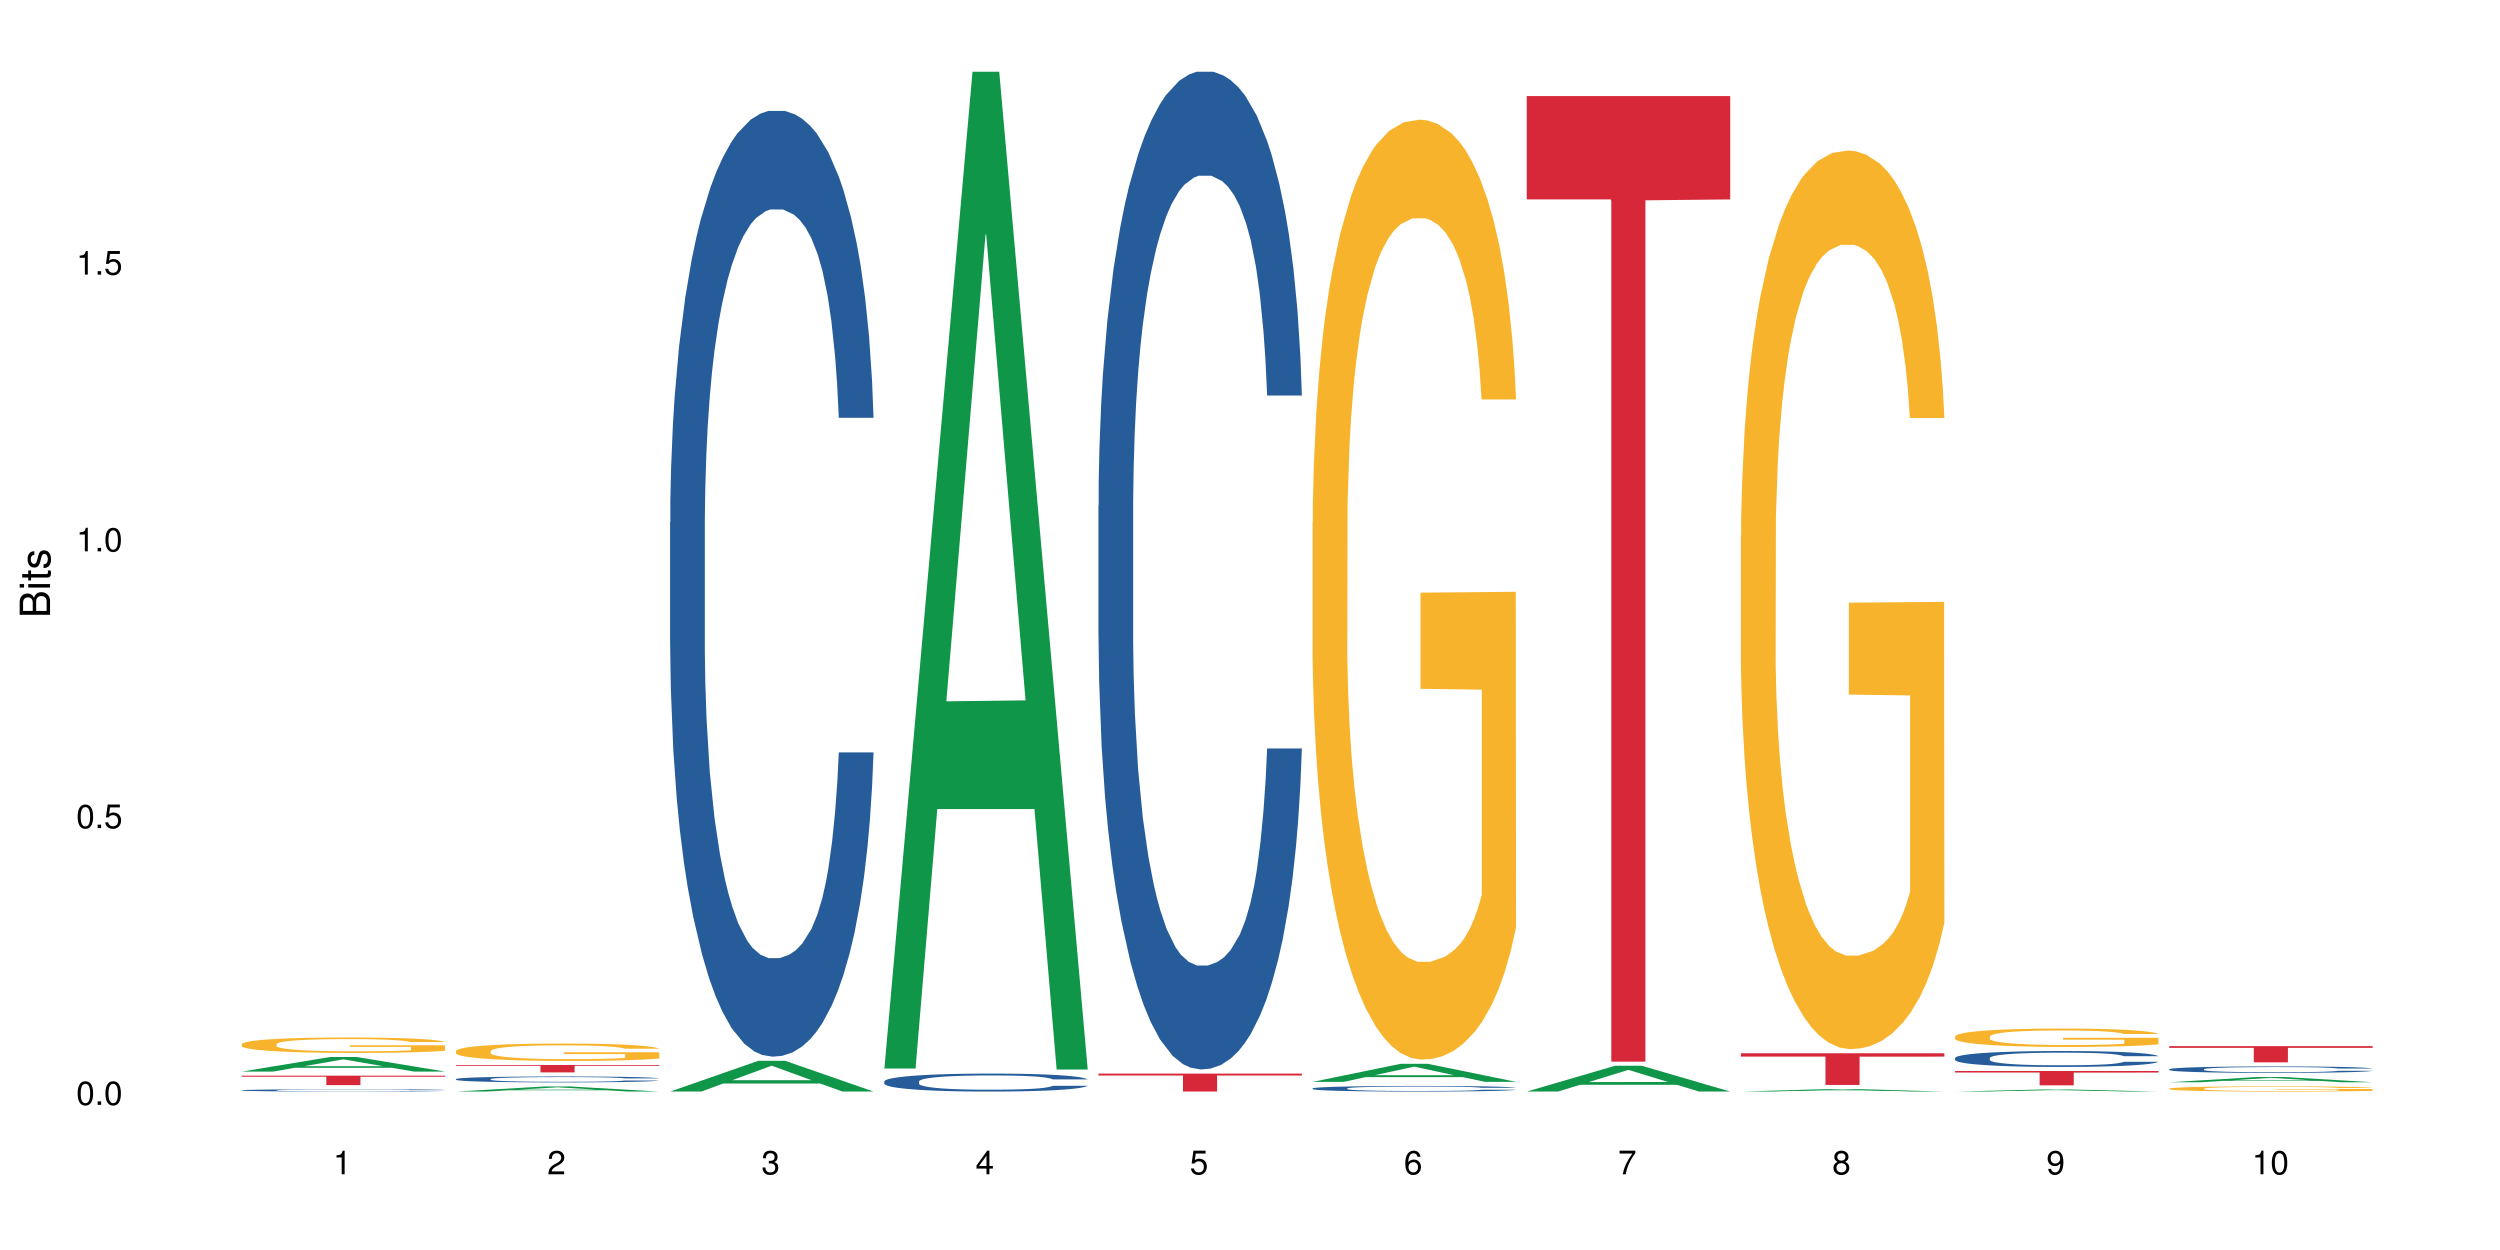 <?xml version="1.0" encoding="UTF-8"?>
<svg xmlns="http://www.w3.org/2000/svg" xmlns:xlink="http://www.w3.org/1999/xlink" width="720pt" height="360pt" viewBox="0 0 720 360" version="1.1">
<defs>
<g>
<symbol overflow="visible" id="glyph0-0">
<path style="stroke:none;" d=""/>
</symbol>
<symbol overflow="visible" id="glyph0-1">
<path style="stroke:none;" d="M 2.641 -6.797 C 2 -6.797 1.422 -6.531 1.078 -6.047 C 0.641 -5.453 0.406 -4.547 0.406 -3.297 C 0.406 -1 1.188 0.219 2.641 0.219 C 4.078 0.219 4.859 -1 4.859 -3.234 C 4.859 -4.562 4.656 -5.438 4.203 -6.047 C 3.844 -6.531 3.281 -6.797 2.641 -6.797 Z M 2.641 -6.047 C 3.547 -6.047 4 -5.125 4 -3.312 C 4 -1.375 3.562 -0.484 2.625 -0.484 C 1.734 -0.484 1.281 -1.422 1.281 -3.281 C 1.281 -5.141 1.734 -6.047 2.641 -6.047 Z M 2.641 -6.047 "/>
</symbol>
<symbol overflow="visible" id="glyph0-2">
<path style="stroke:none;" d="M 1.828 -1 L 0.828 -1 L 0.828 0 L 1.828 0 Z M 1.828 -1 "/>
</symbol>
<symbol overflow="visible" id="glyph0-3">
<path style="stroke:none;" d="M 4.562 -6.797 L 1.062 -6.797 L 0.547 -3.094 L 1.328 -3.094 C 1.719 -3.562 2.047 -3.734 2.578 -3.734 C 3.484 -3.734 4.062 -3.109 4.062 -2.094 C 4.062 -1.125 3.484 -0.531 2.578 -0.531 C 1.828 -0.531 1.375 -0.906 1.188 -1.672 L 0.328 -1.672 C 0.453 -1.109 0.547 -0.844 0.75 -0.594 C 1.125 -0.078 1.828 0.219 2.594 0.219 C 3.969 0.219 4.922 -0.781 4.922 -2.219 C 4.922 -3.562 4.031 -4.484 2.719 -4.484 C 2.25 -4.484 1.859 -4.359 1.469 -4.062 L 1.734 -5.969 L 4.562 -5.969 Z M 4.562 -6.797 "/>
</symbol>
<symbol overflow="visible" id="glyph0-4">
<path style="stroke:none;" d="M 2.484 -4.844 L 2.484 0 L 3.328 0 L 3.328 -6.797 L 2.766 -6.797 C 2.469 -5.75 2.281 -5.609 0.984 -5.453 L 0.984 -4.844 Z M 2.484 -4.844 "/>
</symbol>
<symbol overflow="visible" id="glyph0-5">
<path style="stroke:none;" d="M 4.859 -0.828 L 1.281 -0.828 C 1.359 -1.391 1.672 -1.75 2.5 -2.234 L 3.469 -2.75 C 4.406 -3.266 4.906 -3.969 4.906 -4.812 C 4.906 -5.375 4.672 -5.906 4.266 -6.266 C 3.859 -6.625 3.375 -6.797 2.719 -6.797 C 1.859 -6.797 1.219 -6.5 0.844 -5.922 C 0.609 -5.562 0.5 -5.125 0.484 -4.438 L 1.328 -4.438 C 1.359 -4.906 1.406 -5.188 1.531 -5.406 C 1.75 -5.812 2.188 -6.062 2.703 -6.062 C 3.469 -6.062 4.031 -5.516 4.031 -4.781 C 4.031 -4.25 3.719 -3.797 3.125 -3.438 L 2.234 -2.938 C 0.812 -2.141 0.406 -1.5 0.328 0 L 4.859 0 Z M 4.859 -0.828 "/>
</symbol>
<symbol overflow="visible" id="glyph0-6">
<path style="stroke:none;" d="M 2.125 -3.125 L 2.578 -3.125 C 3.516 -3.125 3.984 -2.703 3.984 -1.891 C 3.984 -1.031 3.469 -0.531 2.578 -0.531 C 1.656 -0.531 1.203 -0.984 1.156 -1.969 L 0.312 -1.969 C 0.344 -1.422 0.438 -1.078 0.609 -0.766 C 0.953 -0.109 1.625 0.219 2.547 0.219 C 3.953 0.219 4.859 -0.609 4.859 -1.906 C 4.859 -2.766 4.516 -3.25 3.703 -3.516 C 4.344 -3.766 4.656 -4.25 4.656 -4.938 C 4.656 -6.109 3.875 -6.797 2.578 -6.797 C 1.203 -6.797 0.484 -6.047 0.453 -4.609 L 1.297 -4.609 C 1.312 -5.016 1.344 -5.25 1.453 -5.453 C 1.641 -5.828 2.062 -6.062 2.594 -6.062 C 3.344 -6.062 3.797 -5.625 3.797 -4.906 C 3.797 -4.422 3.609 -4.141 3.25 -3.984 C 3.016 -3.891 2.719 -3.844 2.125 -3.844 Z M 2.125 -3.125 "/>
</symbol>
<symbol overflow="visible" id="glyph0-7">
<path style="stroke:none;" d="M 3.141 -1.625 L 3.141 0 L 3.984 0 L 3.984 -1.625 L 4.984 -1.625 L 4.984 -2.391 L 3.984 -2.391 L 3.984 -6.797 L 3.359 -6.797 L 0.266 -2.516 L 0.266 -1.625 Z M 3.141 -2.391 L 1 -2.391 L 3.141 -5.359 Z M 3.141 -2.391 "/>
</symbol>
<symbol overflow="visible" id="glyph0-8">
<path style="stroke:none;" d="M 4.781 -5.031 C 4.609 -6.141 3.891 -6.797 2.844 -6.797 C 2.094 -6.797 1.422 -6.438 1.031 -5.828 C 0.609 -5.172 0.406 -4.344 0.406 -3.094 C 0.406 -1.953 0.578 -1.234 0.984 -0.625 C 1.359 -0.078 1.953 0.219 2.703 0.219 C 3.984 0.219 4.922 -0.734 4.922 -2.078 C 4.922 -3.344 4.062 -4.234 2.844 -4.234 C 2.172 -4.234 1.641 -3.969 1.281 -3.469 C 1.281 -5.125 1.828 -6.047 2.797 -6.047 C 3.391 -6.047 3.797 -5.672 3.938 -5.031 Z M 2.734 -3.484 C 3.547 -3.484 4.062 -2.922 4.062 -2 C 4.062 -1.156 3.484 -0.531 2.703 -0.531 C 1.922 -0.531 1.328 -1.188 1.328 -2.047 C 1.328 -2.891 1.906 -3.484 2.734 -3.484 Z M 2.734 -3.484 "/>
</symbol>
<symbol overflow="visible" id="glyph0-9">
<path style="stroke:none;" d="M 4.984 -6.797 L 0.438 -6.797 L 0.438 -5.969 L 4.109 -5.969 C 2.5 -3.656 1.828 -2.234 1.328 0 L 2.219 0 C 2.594 -2.172 3.453 -4.047 4.984 -6.094 Z M 4.984 -6.797 "/>
</symbol>
<symbol overflow="visible" id="glyph0-10">
<path style="stroke:none;" d="M 3.75 -3.578 C 4.453 -4 4.688 -4.344 4.688 -4.984 C 4.688 -6.047 3.844 -6.797 2.641 -6.797 C 1.438 -6.797 0.594 -6.047 0.594 -4.984 C 0.594 -4.359 0.828 -4.016 1.516 -3.578 C 0.734 -3.203 0.359 -2.641 0.359 -1.891 C 0.359 -0.641 1.297 0.219 2.641 0.219 C 3.984 0.219 4.922 -0.641 4.922 -1.875 C 4.922 -2.641 4.531 -3.203 3.75 -3.578 Z M 2.641 -6.047 C 3.359 -6.047 3.812 -5.625 3.812 -4.969 C 3.812 -4.344 3.344 -3.922 2.641 -3.922 C 1.922 -3.922 1.453 -4.344 1.453 -4.984 C 1.453 -5.625 1.922 -6.047 2.641 -6.047 Z M 2.641 -3.203 C 3.484 -3.203 4.062 -2.672 4.062 -1.875 C 4.062 -1.062 3.484 -0.531 2.625 -0.531 C 1.797 -0.531 1.219 -1.078 1.219 -1.875 C 1.219 -2.672 1.797 -3.203 2.641 -3.203 Z M 2.641 -3.203 "/>
</symbol>
<symbol overflow="visible" id="glyph0-11">
<path style="stroke:none;" d="M 0.516 -1.547 C 0.672 -0.438 1.406 0.219 2.438 0.219 C 3.188 0.219 3.859 -0.141 4.266 -0.75 C 4.688 -1.406 4.891 -2.25 4.891 -3.484 C 4.891 -4.625 4.703 -5.359 4.312 -5.953 C 3.938 -6.5 3.344 -6.797 2.594 -6.797 C 1.297 -6.797 0.359 -5.844 0.359 -4.516 C 0.359 -3.25 1.234 -2.344 2.453 -2.344 C 3.094 -2.344 3.562 -2.578 4.016 -3.109 C 4 -1.453 3.469 -0.531 2.5 -0.531 C 1.906 -0.531 1.484 -0.906 1.359 -1.547 Z M 2.578 -6.062 C 3.375 -6.062 3.969 -5.406 3.969 -4.531 C 3.969 -3.688 3.375 -3.094 2.547 -3.094 C 1.734 -3.094 1.234 -3.672 1.234 -4.578 C 1.234 -5.438 1.797 -6.062 2.578 -6.062 Z M 2.578 -6.062 "/>
</symbol>
<symbol overflow="visible" id="glyph1-0">
<path style="stroke:none;" d=""/>
</symbol>
<symbol overflow="visible" id="glyph1-1">
<path style="stroke:none;" d="M 0 -0.953 L 0 -4.891 C 0 -5.719 -0.234 -6.344 -0.734 -6.797 C -1.188 -7.234 -1.812 -7.469 -2.5 -7.469 C -3.547 -7.469 -4.188 -7 -4.625 -5.875 C -4.984 -6.672 -5.641 -7.094 -6.531 -7.094 C -7.156 -7.094 -7.734 -6.859 -8.141 -6.391 C -8.562 -5.938 -8.75 -5.344 -8.75 -4.5 L -8.75 -0.953 Z M -4.984 -2.062 L -7.766 -2.062 L -7.766 -4.219 C -7.766 -4.844 -7.688 -5.203 -7.453 -5.5 C -7.219 -5.812 -6.859 -5.969 -6.375 -5.969 C -5.906 -5.969 -5.531 -5.812 -5.297 -5.5 C -5.062 -5.203 -4.984 -4.844 -4.984 -4.219 Z M -0.984 -2.062 L -4 -2.062 L -4 -4.781 C -4 -5.328 -3.859 -5.688 -3.578 -5.953 C -3.297 -6.219 -2.922 -6.359 -2.484 -6.359 C -2.062 -6.359 -1.688 -6.219 -1.406 -5.953 C -1.109 -5.688 -0.984 -5.328 -0.984 -4.781 Z M -0.984 -2.062 "/>
</symbol>
<symbol overflow="visible" id="glyph1-2">
<path style="stroke:none;" d="M -6.281 -1.797 L -6.281 -0.797 L 0 -0.797 L 0 -1.797 Z M -8.75 -1.797 L -8.75 -0.797 L -7.484 -0.797 L -7.484 -1.797 Z M -8.75 -1.797 "/>
</symbol>
<symbol overflow="visible" id="glyph1-3">
<path style="stroke:none;" d="M -6.281 -3.047 L -6.281 -2.016 L -8.016 -2.016 L -8.016 -1.016 L -6.281 -1.016 L -6.281 -0.172 L -5.469 -0.172 L -5.469 -1.016 L -0.719 -1.016 C -0.078 -1.016 0.281 -1.453 0.281 -2.234 C 0.281 -2.469 0.25 -2.719 0.188 -3.047 L -0.641 -3.047 C -0.609 -2.922 -0.594 -2.766 -0.594 -2.562 C -0.594 -2.141 -0.719 -2.016 -1.156 -2.016 L -5.469 -2.016 L -5.469 -3.047 Z M -6.281 -3.047 "/>
</symbol>
<symbol overflow="visible" id="glyph1-4">
<path style="stroke:none;" d="M -4.531 -5.25 C -5.766 -5.25 -6.469 -4.422 -6.469 -2.969 C -6.469 -1.516 -5.719 -0.562 -4.547 -0.562 C -3.562 -0.562 -3.094 -1.062 -2.734 -2.562 L -2.516 -3.484 C -2.344 -4.188 -2.094 -4.469 -1.625 -4.469 C -1.047 -4.469 -0.641 -3.875 -0.641 -3 C -0.641 -2.453 -0.797 -2 -1.062 -1.75 C -1.25 -1.594 -1.422 -1.531 -1.875 -1.469 L -1.875 -0.406 C -0.422 -0.453 0.281 -1.266 0.281 -2.922 C 0.281 -4.5 -0.5 -5.516 -1.719 -5.516 C -2.656 -5.516 -3.172 -4.984 -3.469 -3.734 L -3.703 -2.766 C -3.891 -1.953 -4.156 -1.609 -4.594 -1.609 C -5.172 -1.609 -5.547 -2.125 -5.547 -2.938 C -5.547 -3.75 -5.203 -4.172 -4.531 -4.203 Z M -4.531 -5.25 "/>
</symbol>
</g>
</defs>
<g id="surface96013">
<rect x="0" y="0" width="720" height="360" style="fill:rgb(100%,100%,100%);fill-opacity:1;stroke:none;"/>
<path style=" stroke:none;fill-rule:nonzero;fill:rgb(6.275%,58.824%,28.235%);fill-opacity:1;" d="M 69.629 308.617 L 69.691 308.613 L 95.047 304.422 L 102.746 304.422 L 128.223 308.621 L 119.273 308.621 L 112.887 307.527 L 84.902 307.527 L 78.645 308.617 L 69.629 308.617 L 87.598 307.074 L 110.32 307.07 L 98.988 305.109 L 98.863 305.105 L 98.738 305.117 L 87.535 307.07 L 87.598 307.074 Z M 69.629 308.617 "/>
<path style=" stroke:none;fill-rule:nonzero;fill:rgb(14.51%,36.078%,60%);fill-opacity:1;" d="M 69.629 313.996 L 69.699 313.996 L 69.699 313.98 L 69.914 313.957 L 70.414 313.93 L 70.914 313.91 L 72.203 313.875 L 73.988 313.84 L 75.848 313.812 L 77.203 313.797 L 78.418 313.785 L 81.207 313.762 L 82.992 313.75 L 84.922 313.738 L 87.281 313.73 L 88.996 313.723 L 92.852 313.715 L 95.711 313.711 L 97.926 313.707 L 102.715 313.707 L 105.574 313.711 L 107.645 313.715 L 109.93 313.719 L 111.859 313.723 L 115.219 313.738 L 118.219 313.754 L 119.578 313.766 L 121.723 313.781 L 123.367 313.801 L 124.508 313.816 L 125.797 313.84 L 126.938 313.867 L 127.797 313.898 L 128.223 313.922 L 118.219 313.922 L 117.719 313.898 L 117.148 313.879 L 116.078 313.855 L 115.004 313.836 L 113.504 313.82 L 112.148 313.809 L 110.289 313.797 L 108.645 313.789 L 106.93 313.785 L 105.285 313.781 L 102.141 313.777 L 97.141 313.777 L 94.355 313.781 L 92.852 313.789 L 90.711 313.797 L 89.207 313.805 L 87.422 313.816 L 86.207 313.824 L 84.707 313.844 L 83.637 313.855 L 82.422 313.875 L 81.707 313.891 L 81.062 313.906 L 80.492 313.93 L 80.062 313.949 L 79.777 313.973 L 79.633 313.992 L 79.633 314.086 L 79.777 314.109 L 80.133 314.133 L 81.062 314.172 L 82.422 314.203 L 83.992 314.23 L 85.492 314.246 L 86.352 314.254 L 87.492 314.266 L 89.281 314.277 L 91.852 314.289 L 93.352 314.293 L 95.641 314.301 L 103.93 314.301 L 105.785 314.297 L 107.715 314.293 L 110.359 314.281 L 112.004 314.27 L 113.434 314.262 L 114.504 314.25 L 115.219 314.238 L 116.293 314.219 L 117.148 314.199 L 117.793 314.18 L 118.219 314.156 L 128.223 314.156 L 127.797 314.184 L 127.152 314.207 L 126.508 314.223 L 125.508 314.242 L 124.367 314.262 L 122.723 314.285 L 121.363 314.297 L 119.578 314.312 L 117.934 314.324 L 116.148 314.336 L 113.504 314.348 L 111.789 314.352 L 109.93 314.359 L 107.715 314.363 L 104.93 314.367 L 101.93 314.371 L 96.141 314.371 L 93.926 314.367 L 90.996 314.363 L 87.352 314.352 L 84.707 314.34 L 82.633 314.328 L 80.848 314.316 L 78.848 314.301 L 76.273 314.273 L 74.703 314.25 L 73.633 314.234 L 72.418 314.211 L 71.559 314.191 L 70.559 314.156 L 69.844 314.113 L 69.629 314.078 Z M 69.629 313.996 "/>
<path style=" stroke:none;fill-rule:nonzero;fill:rgb(96.863%,70.196%,16.863%);fill-opacity:1;" d="M 69.629 300.703 L 69.699 300.699 L 69.699 300.617 L 69.988 300.434 L 70.703 300.184 L 71.629 299.977 L 72.629 299.812 L 73.273 299.727 L 74.344 299.605 L 75.273 299.516 L 77.633 299.336 L 80.633 299.164 L 82.277 299.09 L 84.137 299.023 L 86.777 298.945 L 87.992 298.918 L 91.711 298.852 L 95.926 298.809 L 100.57 298.797 L 102.715 298.801 L 105.645 298.82 L 109.645 298.863 L 111.934 298.902 L 113.719 298.945 L 115.578 298.996 L 117.863 299.078 L 120.008 299.176 L 121.723 299.273 L 123.438 299.395 L 124.867 299.523 L 126.082 299.668 L 127.152 299.836 L 127.797 299.98 L 128.223 300.121 L 118.293 300.121 L 117.719 299.98 L 117.078 299.871 L 116.004 299.734 L 114.934 299.641 L 113.863 299.562 L 111.859 299.457 L 110.145 299.391 L 108.004 299.336 L 105.93 299.297 L 103.57 299.273 L 102.141 299.266 L 98.355 299.266 L 94.926 299.293 L 92.926 299.324 L 91.496 299.359 L 89.496 299.418 L 88.281 299.469 L 87.566 299.5 L 85.422 299.625 L 83.992 299.738 L 83.207 299.816 L 82.207 299.938 L 81.492 300.047 L 80.707 300.211 L 80.277 300.332 L 79.703 300.609 L 79.633 301.34 L 79.848 301.492 L 80.277 301.66 L 80.848 301.805 L 81.707 301.961 L 82.562 302.078 L 84.062 302.238 L 85.352 302.344 L 86.352 302.41 L 88.281 302.52 L 89.066 302.559 L 90.922 302.629 L 92.852 302.688 L 95.211 302.734 L 96.996 302.762 L 99.855 302.781 L 103.5 302.781 L 107.789 302.758 L 110.504 302.723 L 112.359 302.691 L 113.574 302.664 L 115.078 302.617 L 116.148 302.578 L 117.148 302.535 L 118.363 302.465 L 118.363 301.492 L 100.715 301.488 L 100.715 301.035 L 128.152 301.031 L 128.223 302.617 L 126.723 302.727 L 124.867 302.832 L 123.078 302.914 L 121.223 302.984 L 118.578 303.062 L 116.434 303.109 L 113.148 303.168 L 110.145 303.203 L 107 303.227 L 104.215 303.238 L 100.93 303.242 L 97.996 303.234 L 94.855 303.211 L 92.352 303.18 L 90.066 303.137 L 87.781 303.086 L 84.922 303 L 83.062 302.93 L 81.133 302.848 L 79.203 302.746 L 77.488 302.633 L 76.348 302.551 L 75.203 302.453 L 73.988 302.332 L 72.844 302.191 L 71.988 302.066 L 71.203 301.926 L 70.629 301.789 L 70.059 301.609 L 69.773 301.461 L 69.629 301.336 Z M 69.629 300.703 "/>
<path style=" stroke:none;fill-rule:nonzero;fill:rgb(83.922%,15.686%,22.353%);fill-opacity:1;" d="M 69.629 309.801 L 128.223 309.801 L 128.223 310.094 L 103.805 310.098 L 103.805 312.527 L 93.98 312.527 L 93.98 310.098 L 93.836 310.094 L 69.629 310.094 Z M 69.629 309.801 "/>
<path style=" stroke:none;fill-rule:nonzero;fill:rgb(6.275%,58.824%,28.235%);fill-opacity:1;" d="M 131.309 314.371 L 131.371 314.367 L 156.727 312.91 L 164.426 312.91 L 189.902 314.371 L 180.953 314.371 L 174.566 313.988 L 146.582 313.988 L 140.324 314.371 L 131.309 314.371 L 149.273 313.832 L 172 313.832 L 160.668 313.148 L 160.543 313.148 L 160.418 313.152 L 149.211 313.832 L 149.273 313.832 Z M 131.309 314.371 "/>
<path style=" stroke:none;fill-rule:nonzero;fill:rgb(14.51%,36.078%,60%);fill-opacity:1;" d="M 131.309 310.77 L 131.379 310.766 L 131.379 310.73 L 131.594 310.672 L 132.094 310.594 L 132.594 310.543 L 133.883 310.453 L 135.668 310.363 L 137.523 310.293 L 138.883 310.254 L 140.098 310.223 L 142.883 310.164 L 144.672 310.137 L 146.602 310.109 L 148.957 310.082 L 150.672 310.066 L 154.531 310.043 L 157.391 310.031 L 159.605 310.027 L 164.395 310.027 L 167.25 310.035 L 169.324 310.039 L 171.609 310.055 L 173.539 310.066 L 176.898 310.102 L 179.898 310.145 L 181.258 310.172 L 183.402 310.219 L 185.043 310.266 L 186.188 310.305 L 187.473 310.363 L 188.617 310.434 L 189.477 310.512 L 189.902 310.578 L 179.898 310.578 L 179.398 310.516 L 178.828 310.469 L 177.758 310.406 L 176.684 310.359 L 175.184 310.316 L 173.824 310.285 L 171.969 310.254 L 170.324 310.238 L 168.609 310.223 L 166.965 310.215 L 163.82 310.203 L 160.176 310.203 L 158.82 310.207 L 156.031 310.219 L 154.531 310.23 L 152.387 310.254 L 150.887 310.273 L 149.102 310.305 L 147.887 310.332 L 146.387 310.371 L 145.312 310.406 L 144.098 310.457 L 143.387 310.496 L 142.742 310.539 L 142.172 310.594 L 141.742 310.648 L 141.457 310.703 L 141.312 310.762 L 141.312 311 L 141.457 311.059 L 141.812 311.121 L 142.742 311.219 L 144.098 311.301 L 145.672 311.367 L 147.172 311.414 L 148.031 311.434 L 149.172 311.461 L 150.961 311.492 L 153.531 311.52 L 155.031 311.535 L 157.32 311.547 L 159.676 311.551 L 162.82 311.551 L 165.609 311.547 L 167.465 311.539 L 169.395 311.527 L 172.039 311.5 L 173.684 311.477 L 175.113 311.445 L 176.184 311.414 L 176.898 311.391 L 177.969 311.344 L 178.828 311.289 L 179.473 311.234 L 179.898 311.184 L 189.902 311.184 L 189.477 311.246 L 188.832 311.305 L 188.188 311.352 L 187.188 311.406 L 186.047 311.453 L 184.402 311.508 L 183.043 311.543 L 181.258 311.582 L 179.613 311.613 L 177.828 311.637 L 175.184 311.668 L 173.469 311.684 L 171.609 311.699 L 169.395 311.711 L 166.609 311.723 L 163.605 311.73 L 160.82 311.73 L 157.82 311.727 L 155.605 311.723 L 152.676 311.707 L 149.031 311.68 L 146.387 311.648 L 144.312 311.621 L 142.527 311.59 L 140.527 311.547 L 137.953 311.477 L 136.383 311.426 L 135.309 311.383 L 134.094 311.32 L 133.238 311.266 L 132.238 311.18 L 131.523 311.07 L 131.309 310.984 Z M 131.309 310.77 "/>
<path style=" stroke:none;fill-rule:nonzero;fill:rgb(96.863%,70.196%,16.863%);fill-opacity:1;" d="M 131.309 302.688 L 131.379 302.68 L 131.379 302.59 L 131.664 302.383 L 132.379 302.102 L 133.309 301.867 L 134.309 301.684 L 134.953 301.59 L 136.023 301.453 L 136.953 301.352 L 139.312 301.145 L 142.312 300.953 L 143.957 300.871 L 145.812 300.793 L 148.457 300.707 L 149.672 300.676 L 153.391 300.602 L 157.605 300.555 L 162.25 300.543 L 164.395 300.547 L 167.324 300.566 L 171.324 300.617 L 173.613 300.66 L 175.398 300.707 L 177.254 300.766 L 179.543 300.859 L 181.688 300.969 L 183.402 301.078 L 185.117 301.215 L 186.547 301.359 L 187.762 301.52 L 188.832 301.711 L 189.477 301.871 L 189.902 302.031 L 179.973 302.031 L 179.398 301.871 L 178.758 301.75 L 177.684 301.598 L 176.613 301.488 L 175.539 301.402 L 173.539 301.285 L 171.824 301.211 L 169.68 301.145 L 167.609 301.105 L 165.25 301.078 L 163.82 301.07 L 160.035 301.07 L 156.605 301.102 L 154.605 301.137 L 153.176 301.172 L 151.172 301.242 L 149.957 301.297 L 149.246 301.332 L 147.102 301.477 L 145.672 301.602 L 144.887 301.691 L 143.887 301.828 L 143.172 301.949 L 142.383 302.133 L 141.957 302.27 L 141.383 302.582 L 141.312 303.402 L 141.527 303.578 L 141.957 303.766 L 142.527 303.93 L 143.387 304.102 L 144.242 304.234 L 145.742 304.414 L 147.027 304.531 L 148.031 304.609 L 149.957 304.734 L 150.746 304.773 L 152.602 304.855 L 154.531 304.922 L 156.891 304.977 L 158.676 305.004 L 161.535 305.027 L 165.18 305.027 L 169.469 305 L 172.184 304.961 L 174.039 304.926 L 175.254 304.895 L 176.754 304.844 L 177.828 304.797 L 178.828 304.746 L 180.043 304.668 L 180.043 303.578 L 162.391 303.574 L 162.391 303.062 L 189.832 303.055 L 189.902 304.844 L 188.402 304.965 L 186.547 305.086 L 184.758 305.176 L 182.902 305.254 L 180.258 305.34 L 178.113 305.395 L 174.824 305.461 L 171.824 305.5 L 168.68 305.527 L 165.895 305.543 L 162.605 305.547 L 159.676 305.539 L 156.531 305.512 L 154.031 305.473 L 151.746 305.43 L 149.457 305.367 L 146.602 305.273 L 144.742 305.195 L 142.812 305.098 L 140.883 304.984 L 139.168 304.859 L 138.027 304.766 L 136.883 304.656 L 135.668 304.52 L 134.523 304.363 L 133.668 304.223 L 132.879 304.062 L 132.309 303.91 L 131.738 303.707 L 131.453 303.539 L 131.309 303.398 Z M 131.309 302.688 "/>
<path style=" stroke:none;fill-rule:nonzero;fill:rgb(83.922%,15.686%,22.353%);fill-opacity:1;" d="M 131.309 306.727 L 189.902 306.727 L 189.902 306.953 L 165.484 306.957 L 165.484 308.848 L 155.656 308.848 L 155.656 306.957 L 155.516 306.953 L 131.309 306.953 Z M 131.309 306.727 "/>
<path style=" stroke:none;fill-rule:nonzero;fill:rgb(6.275%,58.824%,28.235%);fill-opacity:1;" d="M 192.988 314.363 L 193.051 314.355 L 218.402 305.508 L 226.105 305.508 L 251.582 314.371 L 242.629 314.371 L 236.246 312.059 L 208.262 312.059 L 202.004 314.363 L 192.988 314.363 L 210.953 311.102 L 233.68 311.09 L 222.348 306.957 L 222.223 306.945 L 222.098 306.973 L 210.891 311.09 L 210.953 311.102 Z M 192.988 314.363 "/>
<path style=" stroke:none;fill-rule:nonzero;fill:rgb(14.51%,36.078%,60%);fill-opacity:1;" d="M 192.988 150.457 L 193.059 150.211 L 193.059 144.234 L 193.273 134.773 L 193.773 122.82 L 194.273 114.605 L 195.559 99.914 L 197.348 85.723 L 199.203 74.77 L 200.562 68.297 L 201.777 63.316 L 204.562 54.105 L 206.352 49.375 L 208.281 45.141 L 210.637 40.906 L 212.352 38.418 L 216.211 34.434 L 219.07 32.691 L 221.285 31.945 L 226.074 31.945 L 228.93 32.941 L 231.004 34.184 L 233.289 36.176 L 235.219 38.418 L 238.578 43.895 L 241.578 50.867 L 242.938 54.852 L 245.082 62.57 L 246.723 70.039 L 247.867 76.512 L 249.152 85.723 L 250.297 96.93 L 251.152 109.625 L 251.582 120.332 L 241.578 120.332 L 241.078 110.371 L 240.508 102.656 L 239.434 92.445 L 238.363 85.227 L 236.863 78.004 L 235.504 73.273 L 233.648 68.543 L 232.004 65.559 L 230.289 63.316 L 228.645 61.82 L 225.5 60.328 L 221.855 60.328 L 220.5 60.824 L 217.711 62.816 L 216.211 64.562 L 214.066 68.047 L 212.566 71.285 L 210.781 76.262 L 209.566 80.496 L 208.066 86.969 L 206.992 92.695 L 205.777 100.91 L 205.062 107.137 L 204.422 114.109 L 203.848 122.324 L 203.422 131.039 L 203.133 140.25 L 202.992 149.215 L 202.992 187.805 L 203.133 196.77 L 203.492 207.227 L 204.422 222.414 L 205.777 235.609 L 207.352 246.066 L 208.852 253.535 L 209.707 257.023 L 210.852 261.004 L 212.637 265.984 L 215.211 270.965 L 216.711 272.957 L 219 274.949 L 221.355 275.945 L 224.5 275.945 L 227.289 274.949 L 229.145 273.703 L 231.074 271.711 L 233.719 267.48 L 235.363 263.496 L 236.793 258.766 L 237.863 254.035 L 238.578 250.051 L 239.648 242.332 L 240.508 233.867 L 241.148 225.152 L 241.578 216.688 L 251.582 216.688 L 251.152 226.645 L 250.512 236.355 L 249.867 243.578 L 248.867 252.293 L 247.723 260.008 L 246.082 268.723 L 244.723 274.449 L 242.938 280.676 L 241.293 285.406 L 239.508 289.637 L 236.863 294.617 L 235.148 297.109 L 233.289 299.348 L 231.074 301.34 L 228.289 303.082 L 225.285 304.078 L 222.5 304.328 L 219.5 303.828 L 217.285 302.836 L 214.352 300.594 L 210.711 296.113 L 208.066 291.383 L 205.992 286.652 L 204.207 281.672 L 202.207 274.949 L 199.633 263.992 L 198.062 255.527 L 196.988 248.555 L 195.773 238.848 L 194.918 230.133 L 193.918 216.188 L 193.203 198.512 L 192.988 184.816 Z M 192.988 150.457 "/>
<path style=" stroke:none;fill-rule:nonzero;fill:rgb(6.275%,58.824%,28.235%);fill-opacity:1;" d="M 254.668 307.746 L 254.73 307.477 L 280.082 20.664 L 287.781 20.664 L 313.262 308.016 L 304.309 308.016 L 297.926 233.008 L 269.941 233.008 L 263.68 307.746 L 254.668 307.746 L 272.633 201.977 L 295.359 201.707 L 284.027 67.609 L 283.902 67.34 L 283.777 68.148 L 272.57 201.707 L 272.633 201.977 Z M 254.668 307.746 "/>
<path style=" stroke:none;fill-rule:nonzero;fill:rgb(14.51%,36.078%,60%);fill-opacity:1;" d="M 254.668 311.445 L 254.738 311.441 L 254.738 311.328 L 254.953 311.148 L 255.453 310.922 L 255.953 310.766 L 257.238 310.488 L 259.027 310.215 L 260.883 310.008 L 262.242 309.887 L 263.457 309.789 L 266.242 309.617 L 268.031 309.527 L 269.957 309.445 L 272.316 309.363 L 274.031 309.316 L 277.891 309.242 L 280.75 309.211 L 282.965 309.195 L 287.75 309.195 L 290.609 309.215 L 292.684 309.238 L 294.969 309.273 L 296.898 309.316 L 300.258 309.422 L 303.258 309.555 L 304.617 309.629 L 306.758 309.777 L 308.402 309.918 L 309.547 310.043 L 310.832 310.215 L 311.977 310.43 L 312.832 310.672 L 313.262 310.875 L 303.258 310.875 L 302.758 310.684 L 302.188 310.539 L 301.113 310.344 L 300.043 310.207 L 298.543 310.07 L 297.184 309.98 L 295.328 309.891 L 293.684 309.832 L 291.969 309.789 L 290.324 309.762 L 287.18 309.734 L 283.535 309.734 L 282.18 309.742 L 279.391 309.781 L 277.891 309.816 L 275.746 309.883 L 274.246 309.941 L 272.461 310.035 L 271.246 310.117 L 269.746 310.242 L 268.672 310.348 L 267.457 310.504 L 266.742 310.625 L 266.102 310.758 L 265.527 310.914 L 265.102 311.078 L 264.812 311.254 L 264.672 311.422 L 264.672 312.156 L 264.812 312.328 L 265.172 312.527 L 266.102 312.812 L 267.457 313.066 L 269.031 313.262 L 270.531 313.406 L 271.387 313.473 L 272.531 313.547 L 274.316 313.641 L 276.891 313.738 L 278.391 313.773 L 280.676 313.812 L 283.035 313.832 L 286.18 313.832 L 288.965 313.812 L 290.824 313.789 L 292.754 313.75 L 295.398 313.672 L 297.043 313.594 L 298.469 313.504 L 299.543 313.414 L 300.258 313.34 L 301.328 313.191 L 302.188 313.031 L 302.828 312.867 L 303.258 312.707 L 313.262 312.707 L 312.832 312.895 L 312.191 313.078 L 311.547 313.215 L 310.547 313.383 L 309.402 313.527 L 307.762 313.695 L 306.402 313.805 L 304.617 313.922 L 302.973 314.012 L 301.188 314.09 L 298.543 314.188 L 296.828 314.234 L 294.969 314.277 L 292.754 314.312 L 289.969 314.348 L 286.965 314.367 L 284.18 314.371 L 281.176 314.359 L 278.961 314.344 L 276.031 314.301 L 272.387 314.215 L 269.746 314.125 L 267.672 314.035 L 265.887 313.941 L 263.887 313.812 L 261.312 313.605 L 259.742 313.445 L 258.668 313.312 L 257.453 313.125 L 256.598 312.961 L 255.598 312.695 L 254.883 312.359 L 254.668 312.102 Z M 254.668 311.445 "/>
<path style=" stroke:none;fill-rule:nonzero;fill:rgb(14.51%,36.078%,60%);fill-opacity:1;" d="M 316.348 145.691 L 316.418 145.426 L 316.418 139.125 L 316.633 129.141 L 317.133 116.535 L 317.633 107.867 L 318.918 92.371 L 320.703 77.398 L 322.562 65.84 L 323.922 59.012 L 325.137 53.758 L 327.922 44.039 L 329.707 39.051 L 331.637 34.586 L 333.996 30.117 L 335.711 27.492 L 339.57 23.289 L 342.43 21.449 L 344.645 20.664 L 349.43 20.664 L 352.289 21.715 L 354.363 23.027 L 356.648 25.129 L 358.578 27.492 L 361.938 33.27 L 364.938 40.625 L 366.293 44.828 L 368.438 52.969 L 370.082 60.852 L 371.227 67.68 L 372.512 77.398 L 373.656 89.219 L 374.512 102.613 L 374.941 113.906 L 364.938 113.906 L 364.438 103.402 L 363.867 95.258 L 362.793 84.488 L 361.723 76.871 L 360.223 69.254 L 358.863 64.266 L 357.004 59.273 L 355.363 56.121 L 353.648 53.758 L 352.004 52.184 L 348.859 50.605 L 345.215 50.605 L 343.855 51.133 L 341.07 53.234 L 339.57 55.07 L 337.426 58.75 L 335.926 62.164 L 334.141 67.418 L 332.926 71.883 L 331.422 78.711 L 330.352 84.754 L 329.137 93.422 L 328.422 99.988 L 327.777 107.34 L 327.207 116.008 L 326.777 125.203 L 326.492 134.922 L 326.352 144.375 L 326.352 185.09 L 326.492 194.547 L 326.852 205.578 L 327.777 221.598 L 329.137 235.52 L 330.707 246.551 L 332.211 254.434 L 333.066 258.109 L 334.211 262.312 L 335.996 267.566 L 338.57 272.82 L 340.07 274.918 L 342.355 277.02 L 344.715 278.07 L 347.859 278.07 L 350.645 277.02 L 352.504 275.707 L 354.434 273.605 L 357.078 269.141 L 358.719 264.938 L 360.148 259.949 L 361.223 254.957 L 361.938 250.754 L 363.008 242.613 L 363.867 233.684 L 364.508 224.488 L 364.938 215.559 L 374.941 215.559 L 374.512 226.066 L 373.871 236.309 L 373.227 243.926 L 372.227 253.117 L 371.082 261.262 L 369.438 270.453 L 368.082 276.496 L 366.293 283.062 L 364.652 288.055 L 362.863 292.52 L 360.223 297.773 L 358.508 300.398 L 356.648 302.762 L 354.434 304.863 L 351.645 306.703 L 348.645 307.754 L 345.859 308.016 L 342.855 307.488 L 340.641 306.438 L 337.711 304.074 L 334.066 299.348 L 331.422 294.355 L 329.352 289.367 L 327.566 284.113 L 325.562 277.02 L 322.992 265.465 L 321.418 256.535 L 320.348 249.18 L 319.133 238.934 L 318.273 229.742 L 317.273 215.031 L 316.559 196.383 L 316.348 181.938 Z M 316.348 145.691 "/>
<path style=" stroke:none;fill-rule:nonzero;fill:rgb(83.922%,15.686%,22.353%);fill-opacity:1;" d="M 316.348 309.195 L 374.941 309.195 L 374.941 309.75 L 350.52 309.754 L 350.52 314.371 L 340.695 314.371 L 340.695 309.758 L 340.555 309.75 L 316.348 309.75 Z M 316.348 309.195 "/>
<path style=" stroke:none;fill-rule:nonzero;fill:rgb(6.275%,58.824%,28.235%);fill-opacity:1;" d="M 378.023 311.57 L 378.086 311.566 L 403.441 306.367 L 411.141 306.367 L 436.621 311.574 L 427.668 311.574 L 421.281 310.215 L 393.301 310.215 L 387.039 311.57 L 378.023 311.57 L 395.992 309.652 L 418.715 309.648 L 407.387 307.219 L 407.262 307.211 L 407.137 307.227 L 395.93 309.648 L 395.992 309.652 Z M 378.023 311.57 "/>
<path style=" stroke:none;fill-rule:nonzero;fill:rgb(14.51%,36.078%,60%);fill-opacity:1;" d="M 378.023 313.457 L 378.098 313.457 L 378.098 313.422 L 378.312 313.363 L 378.812 313.293 L 379.312 313.246 L 380.598 313.16 L 382.383 313.074 L 384.242 313.008 L 385.602 312.973 L 386.812 312.941 L 389.602 312.887 L 391.387 312.859 L 393.316 312.832 L 395.676 312.809 L 397.391 312.793 L 401.25 312.77 L 404.105 312.758 L 406.324 312.754 L 411.109 312.754 L 413.969 312.762 L 416.039 312.77 L 418.328 312.781 L 420.258 312.793 L 423.613 312.824 L 426.617 312.867 L 427.973 312.891 L 430.117 312.938 L 431.762 312.98 L 432.906 313.02 L 434.191 313.074 L 435.336 313.141 L 436.191 313.215 L 436.621 313.281 L 426.617 313.281 L 426.117 313.219 L 425.543 313.176 L 424.473 313.113 L 423.402 313.07 L 421.898 313.027 L 420.543 313 L 418.684 312.973 L 417.039 312.953 L 415.324 312.941 L 413.684 312.934 L 410.539 312.922 L 406.895 312.922 L 405.535 312.926 L 402.75 312.938 L 401.25 312.949 L 399.105 312.969 L 397.605 312.988 L 395.816 313.02 L 394.602 313.043 L 393.102 313.082 L 392.031 313.117 L 390.816 313.164 L 390.102 313.199 L 389.457 313.242 L 388.887 313.293 L 388.457 313.344 L 388.172 313.398 L 388.027 313.449 L 388.027 313.68 L 388.172 313.734 L 388.531 313.793 L 389.457 313.887 L 390.816 313.965 L 392.387 314.023 L 393.891 314.07 L 394.746 314.09 L 395.891 314.113 L 397.676 314.145 L 400.25 314.172 L 401.75 314.184 L 404.035 314.195 L 406.395 314.203 L 409.539 314.203 L 412.324 314.195 L 414.184 314.188 L 416.113 314.176 L 418.758 314.152 L 420.398 314.129 L 421.828 314.102 L 422.902 314.074 L 423.613 314.047 L 424.688 314.004 L 425.543 313.953 L 426.188 313.902 L 426.617 313.852 L 436.621 313.852 L 436.191 313.91 L 435.547 313.969 L 434.906 314.012 L 433.906 314.062 L 432.762 314.109 L 431.117 314.16 L 429.762 314.195 L 427.973 314.23 L 426.332 314.258 L 424.543 314.285 L 421.898 314.312 L 420.184 314.328 L 418.328 314.34 L 416.113 314.352 L 413.324 314.363 L 410.324 314.371 L 407.539 314.371 L 404.535 314.367 L 402.32 314.363 L 399.391 314.348 L 395.746 314.32 L 393.102 314.293 L 391.031 314.266 L 389.242 314.234 L 387.242 314.195 L 384.672 314.133 L 383.098 314.082 L 382.027 314.039 L 380.812 313.98 L 379.953 313.93 L 378.953 313.848 L 378.238 313.742 L 378.023 313.66 Z M 378.023 313.457 "/>
<path style=" stroke:none;fill-rule:nonzero;fill:rgb(96.863%,70.196%,16.863%);fill-opacity:1;" d="M 378.023 150.41 L 378.098 150.164 L 378.098 145.219 L 378.383 134.094 L 379.098 118.766 L 380.027 106.152 L 381.027 96.266 L 381.668 91.07 L 382.742 83.656 L 383.672 78.215 L 386.027 67.09 L 389.031 56.703 L 390.672 52.254 L 392.531 48.051 L 395.176 43.355 L 396.391 41.621 L 400.105 37.668 L 404.32 35.195 L 408.965 34.453 L 411.109 34.699 L 414.039 35.688 L 418.043 38.41 L 420.328 40.883 L 422.113 43.355 L 423.973 46.566 L 426.258 51.512 L 428.402 57.445 L 430.117 63.379 L 431.832 70.797 L 433.262 78.711 L 434.477 87.363 L 435.547 97.746 L 436.191 106.402 L 436.621 115.055 L 426.688 115.055 L 426.117 106.402 L 425.473 99.727 L 424.402 91.566 L 423.328 85.633 L 422.258 80.934 L 420.258 74.508 L 418.543 70.551 L 416.398 67.09 L 414.324 64.863 L 411.969 63.379 L 410.539 62.887 L 406.75 62.887 L 403.32 64.617 L 401.32 66.594 L 399.891 68.574 L 397.891 72.281 L 396.676 75.25 L 395.961 77.227 L 393.816 84.891 L 392.387 91.812 L 391.602 96.512 L 390.602 103.93 L 389.887 110.605 L 389.102 120.496 L 388.672 127.91 L 388.102 144.723 L 388.027 189.23 L 388.242 198.625 L 388.672 208.762 L 389.242 217.66 L 390.102 227.059 L 390.961 234.227 L 392.461 243.871 L 393.746 250.297 L 394.746 254.5 L 396.676 261.176 L 397.461 263.402 L 399.32 267.852 L 401.25 271.312 L 403.605 274.281 L 405.395 275.766 L 408.25 277 L 411.895 277 L 416.184 275.52 L 418.898 273.539 L 420.758 271.562 L 421.973 269.832 L 423.473 267.109 L 424.543 264.641 L 425.543 261.918 L 426.758 257.715 L 426.758 198.625 L 409.109 198.375 L 409.109 170.684 L 436.551 170.438 L 436.621 267.109 L 435.121 273.785 L 433.262 280.215 L 431.477 285.16 L 429.617 289.363 L 426.973 294.062 L 424.828 297.027 L 421.543 300.488 L 418.543 302.715 L 415.398 304.199 L 412.609 304.941 L 409.324 305.188 L 406.395 304.691 L 403.25 303.211 L 400.75 301.23 L 398.461 298.758 L 396.176 295.543 L 393.316 290.352 L 391.461 286.148 L 389.531 280.957 L 387.602 274.777 L 385.887 268.102 L 384.742 262.906 L 383.598 256.973 L 382.383 249.559 L 381.242 241.152 L 380.383 233.484 L 379.598 224.832 L 379.027 216.672 L 378.453 205.547 L 378.168 196.645 L 378.023 188.98 Z M 378.023 150.41 "/>
<path style=" stroke:none;fill-rule:nonzero;fill:rgb(6.275%,58.824%,28.235%);fill-opacity:1;" d="M 439.703 314.363 L 439.766 314.355 L 465.121 306.938 L 472.82 306.938 L 498.301 314.371 L 489.348 314.371 L 482.961 312.43 L 454.98 312.43 L 448.719 314.363 L 439.703 314.363 L 457.672 311.629 L 480.395 311.621 L 469.066 308.152 L 468.938 308.145 L 468.812 308.168 L 457.609 311.621 L 457.672 311.629 Z M 439.703 314.363 "/>
<path style=" stroke:none;fill-rule:nonzero;fill:rgb(83.922%,15.686%,22.353%);fill-opacity:1;" d="M 439.703 27.66 L 498.301 27.66 L 498.301 57.43 L 473.879 57.691 L 473.879 305.758 L 464.055 305.758 L 464.055 57.949 L 463.91 57.43 L 439.703 57.43 Z M 439.703 27.66 "/>
<path style=" stroke:none;fill-rule:nonzero;fill:rgb(6.275%,58.824%,28.235%);fill-opacity:1;" d="M 501.383 314.371 L 501.445 314.371 L 526.801 313.641 L 534.5 313.641 L 559.98 314.371 L 551.027 314.371 L 544.641 314.18 L 516.66 314.18 L 510.398 314.371 L 501.383 314.371 L 519.352 314.102 L 542.074 314.102 L 530.742 313.762 L 530.617 313.758 L 530.492 313.762 L 519.289 314.102 L 519.352 314.102 Z M 501.383 314.371 "/>
<path style=" stroke:none;fill-rule:nonzero;fill:rgb(96.863%,70.196%,16.863%);fill-opacity:1;" d="M 501.383 154.191 L 501.453 153.953 L 501.453 149.227 L 501.742 138.59 L 502.457 123.938 L 503.383 111.883 L 504.383 102.426 L 505.027 97.465 L 506.102 90.371 L 507.027 85.172 L 509.387 74.535 L 512.387 64.609 L 514.031 60.355 L 515.891 56.336 L 518.535 51.844 L 519.75 50.191 L 523.465 46.41 L 527.68 44.047 L 532.324 43.336 L 534.469 43.57 L 537.398 44.52 L 541.398 47.117 L 543.688 49.48 L 545.473 51.844 L 547.332 54.918 L 549.617 59.645 L 551.762 65.316 L 553.477 70.992 L 555.191 78.082 L 556.621 85.645 L 557.836 93.918 L 558.906 103.844 L 559.551 112.117 L 559.98 120.391 L 550.047 120.391 L 549.473 112.117 L 548.832 105.734 L 547.758 97.938 L 546.688 92.262 L 545.617 87.773 L 543.613 81.625 L 541.898 77.844 L 539.758 74.535 L 537.684 72.41 L 535.324 70.992 L 533.898 70.52 L 530.109 70.52 L 526.68 72.172 L 524.68 74.062 L 523.25 75.953 L 521.25 79.5 L 520.035 82.336 L 519.32 84.227 L 517.176 91.555 L 515.746 98.172 L 514.961 102.664 L 513.961 109.754 L 513.246 116.137 L 512.461 125.59 L 512.031 132.68 L 511.461 148.754 L 511.387 191.301 L 511.602 200.281 L 512.031 209.973 L 512.602 218.48 L 513.461 227.461 L 514.316 234.316 L 515.816 243.535 L 517.105 249.68 L 518.105 253.699 L 520.035 260.082 L 520.82 262.207 L 522.68 266.461 L 524.605 269.773 L 526.965 272.609 L 528.75 274.027 L 531.609 275.207 L 535.254 275.207 L 539.543 273.789 L 542.258 271.898 L 544.113 270.008 L 545.328 268.355 L 546.832 265.754 L 547.902 263.391 L 548.902 260.789 L 550.117 256.773 L 550.117 200.281 L 532.469 200.043 L 532.469 173.57 L 559.906 173.336 L 559.98 265.754 L 558.477 272.137 L 556.621 278.281 L 554.832 283.008 L 552.977 287.027 L 550.332 291.516 L 548.188 294.352 L 544.902 297.664 L 541.898 299.789 L 538.754 301.207 L 535.969 301.918 L 532.684 302.152 L 529.754 301.68 L 526.609 300.262 L 524.105 298.371 L 521.82 296.008 L 519.535 292.934 L 516.676 287.973 L 514.816 283.953 L 512.887 278.988 L 510.957 273.082 L 509.242 266.699 L 508.102 261.734 L 506.957 256.062 L 505.742 248.973 L 504.598 240.934 L 503.742 233.609 L 502.957 225.336 L 502.383 217.535 L 501.812 206.898 L 501.527 198.391 L 501.383 191.062 Z M 501.383 154.191 "/>
<path style=" stroke:none;fill-rule:nonzero;fill:rgb(83.922%,15.686%,22.353%);fill-opacity:1;" d="M 501.383 303.332 L 559.98 303.332 L 559.98 304.309 L 535.559 304.32 L 535.559 312.461 L 525.734 312.461 L 525.734 304.328 L 525.59 304.309 L 501.383 304.309 Z M 501.383 303.332 "/>
<path style=" stroke:none;fill-rule:nonzero;fill:rgb(6.275%,58.824%,28.235%);fill-opacity:1;" d="M 563.062 314.371 L 563.125 314.371 L 588.48 313.762 L 596.18 313.762 L 621.656 314.371 L 612.707 314.371 L 606.32 314.211 L 578.336 314.211 L 572.078 314.371 L 563.062 314.371 L 581.031 314.145 L 603.754 314.145 L 592.422 313.863 L 592.297 313.859 L 592.172 313.863 L 580.965 314.145 L 581.031 314.145 Z M 563.062 314.371 "/>
<path style=" stroke:none;fill-rule:nonzero;fill:rgb(14.51%,36.078%,60%);fill-opacity:1;" d="M 563.062 304.688 L 563.133 304.684 L 563.133 304.582 L 563.348 304.426 L 563.848 304.223 L 564.348 304.086 L 565.637 303.84 L 567.422 303.598 L 569.281 303.414 L 570.637 303.305 L 571.852 303.223 L 574.641 303.066 L 576.426 302.988 L 578.355 302.918 L 580.711 302.848 L 582.426 302.805 L 586.285 302.738 L 589.145 302.707 L 591.359 302.695 L 596.148 302.695 L 599.004 302.711 L 601.078 302.734 L 603.363 302.766 L 605.293 302.805 L 608.652 302.895 L 611.652 303.012 L 613.012 303.082 L 615.156 303.211 L 616.797 303.336 L 617.941 303.445 L 619.227 303.598 L 620.371 303.789 L 621.23 304 L 621.656 304.18 L 611.652 304.18 L 611.152 304.016 L 610.582 303.883 L 609.512 303.711 L 608.438 303.59 L 606.938 303.469 L 605.578 303.391 L 603.723 303.312 L 602.078 303.262 L 600.363 303.223 L 598.719 303.199 L 595.574 303.172 L 591.93 303.172 L 590.574 303.18 L 587.785 303.215 L 586.285 303.242 L 584.145 303.301 L 582.641 303.355 L 580.855 303.441 L 579.641 303.512 L 578.141 303.621 L 577.066 303.715 L 575.855 303.855 L 575.141 303.961 L 574.496 304.078 L 573.926 304.215 L 573.496 304.363 L 573.211 304.516 L 573.066 304.668 L 573.066 305.316 L 573.211 305.469 L 573.566 305.645 L 574.496 305.898 L 575.855 306.121 L 577.426 306.297 L 578.926 306.422 L 579.785 306.48 L 580.926 306.547 L 582.715 306.633 L 585.285 306.715 L 586.785 306.75 L 589.074 306.781 L 591.43 306.797 L 594.574 306.797 L 597.363 306.781 L 599.219 306.762 L 601.148 306.727 L 603.793 306.656 L 605.438 306.59 L 606.867 306.512 L 607.938 306.43 L 608.652 306.363 L 609.723 306.234 L 610.582 306.09 L 611.227 305.945 L 611.652 305.801 L 621.656 305.801 L 621.23 305.969 L 620.586 306.133 L 619.941 306.254 L 618.941 306.402 L 617.801 306.531 L 616.156 306.676 L 614.797 306.773 L 613.012 306.879 L 611.367 306.957 L 609.582 307.027 L 606.938 307.113 L 605.223 307.156 L 603.363 307.191 L 601.148 307.227 L 598.363 307.254 L 595.363 307.273 L 592.574 307.277 L 589.574 307.27 L 587.359 307.25 L 584.43 307.215 L 580.785 307.137 L 578.141 307.059 L 576.066 306.98 L 574.281 306.895 L 572.281 306.781 L 569.707 306.598 L 568.137 306.457 L 567.062 306.34 L 565.848 306.176 L 564.992 306.027 L 563.992 305.793 L 563.277 305.496 L 563.062 305.266 Z M 563.062 304.688 "/>
<path style=" stroke:none;fill-rule:nonzero;fill:rgb(96.863%,70.196%,16.863%);fill-opacity:1;" d="M 563.062 298.492 L 563.133 298.484 L 563.133 298.391 L 563.422 298.172 L 564.133 297.871 L 565.062 297.625 L 566.062 297.434 L 566.707 297.332 L 567.777 297.188 L 568.707 297.078 L 571.066 296.863 L 574.066 296.66 L 575.711 296.574 L 577.57 296.492 L 580.211 296.398 L 581.426 296.363 L 585.145 296.289 L 589.359 296.238 L 594.004 296.227 L 596.148 296.23 L 599.078 296.25 L 603.078 296.301 L 605.367 296.352 L 607.152 296.398 L 609.012 296.461 L 611.297 296.559 L 613.441 296.676 L 615.156 296.789 L 616.871 296.934 L 618.301 297.09 L 619.516 297.258 L 620.586 297.461 L 621.23 297.629 L 621.656 297.801 L 611.727 297.801 L 611.152 297.629 L 610.512 297.5 L 609.438 297.34 L 608.367 297.227 L 607.293 297.133 L 605.293 297.008 L 603.578 296.93 L 601.434 296.863 L 599.363 296.82 L 597.004 296.789 L 595.574 296.781 L 591.789 296.781 L 588.359 296.812 L 586.359 296.852 L 584.93 296.891 L 582.93 296.965 L 581.715 297.023 L 581 297.062 L 578.855 297.211 L 577.426 297.348 L 576.641 297.438 L 575.641 297.582 L 574.926 297.715 L 574.137 297.906 L 573.711 298.051 L 573.137 298.379 L 573.066 299.25 L 573.281 299.434 L 573.711 299.633 L 574.281 299.805 L 575.141 299.988 L 575.996 300.129 L 577.496 300.316 L 578.785 300.441 L 579.785 300.523 L 581.715 300.656 L 582.5 300.699 L 584.355 300.785 L 586.285 300.855 L 588.645 300.91 L 590.43 300.941 L 593.289 300.965 L 596.934 300.965 L 601.223 300.938 L 603.938 300.898 L 605.793 300.859 L 607.008 300.824 L 608.508 300.77 L 609.582 300.723 L 610.582 300.668 L 611.797 300.586 L 611.797 299.434 L 594.148 299.43 L 594.148 298.887 L 621.586 298.883 L 621.656 300.77 L 620.156 300.902 L 618.301 301.027 L 616.512 301.125 L 614.656 301.207 L 612.012 301.297 L 609.867 301.355 L 606.582 301.422 L 603.578 301.469 L 600.434 301.496 L 597.648 301.512 L 594.359 301.516 L 591.43 301.504 L 588.289 301.477 L 585.785 301.438 L 583.5 301.391 L 581.211 301.328 L 578.355 301.227 L 576.496 301.145 L 574.566 301.043 L 572.637 300.922 L 570.922 300.789 L 569.781 300.688 L 568.637 300.574 L 567.422 300.43 L 566.277 300.266 L 565.422 300.113 L 564.633 299.945 L 564.062 299.785 L 563.492 299.566 L 563.207 299.395 L 563.062 299.246 Z M 563.062 298.492 "/>
<path style=" stroke:none;fill-rule:nonzero;fill:rgb(83.922%,15.686%,22.353%);fill-opacity:1;" d="M 563.062 308.457 L 621.656 308.457 L 621.656 308.898 L 597.238 308.902 L 597.238 312.582 L 587.41 312.582 L 587.41 308.906 L 587.27 308.898 L 563.062 308.898 Z M 563.062 308.457 "/>
<path style=" stroke:none;fill-rule:nonzero;fill:rgb(6.275%,58.824%,28.235%);fill-opacity:1;" d="M 624.742 311.688 L 624.805 311.688 L 650.156 310.168 L 657.859 310.168 L 683.336 311.691 L 674.387 311.691 L 668 311.293 L 640.016 311.293 L 633.758 311.688 L 624.742 311.688 L 642.707 311.129 L 665.434 311.129 L 654.102 310.418 L 653.977 310.414 L 653.852 310.418 L 642.645 311.129 L 642.707 311.129 Z M 624.742 311.688 "/>
<path style=" stroke:none;fill-rule:nonzero;fill:rgb(14.51%,36.078%,60%);fill-opacity:1;" d="M 624.742 307.941 L 624.812 307.938 L 624.812 307.898 L 625.027 307.832 L 625.527 307.75 L 626.027 307.695 L 627.312 307.594 L 629.102 307.5 L 630.957 307.422 L 632.316 307.379 L 633.531 307.344 L 636.316 307.281 L 638.105 307.25 L 640.035 307.223 L 642.391 307.191 L 644.105 307.176 L 647.965 307.148 L 650.824 307.137 L 653.039 307.133 L 657.828 307.133 L 660.684 307.137 L 662.758 307.148 L 665.043 307.16 L 666.973 307.176 L 670.332 307.215 L 673.332 307.262 L 674.691 307.289 L 676.836 307.34 L 678.477 307.391 L 679.621 307.438 L 680.906 307.5 L 682.051 307.574 L 682.91 307.66 L 683.336 307.734 L 673.332 307.734 L 672.832 307.668 L 672.262 307.613 L 671.188 307.543 L 670.117 307.496 L 668.617 307.445 L 667.258 307.414 L 665.402 307.383 L 663.758 307.359 L 662.043 307.344 L 660.398 307.336 L 657.254 307.324 L 653.609 307.324 L 652.254 307.328 L 649.465 307.344 L 647.965 307.355 L 645.82 307.379 L 644.32 307.398 L 642.535 307.434 L 641.32 307.461 L 639.82 307.508 L 638.746 307.547 L 637.531 307.602 L 636.816 307.645 L 636.176 307.691 L 635.602 307.746 L 635.176 307.809 L 634.891 307.871 L 634.746 307.93 L 634.746 308.195 L 634.891 308.254 L 635.246 308.328 L 636.176 308.43 L 637.531 308.52 L 639.105 308.59 L 640.605 308.641 L 641.465 308.668 L 642.605 308.691 L 644.395 308.727 L 646.965 308.762 L 648.465 308.773 L 650.754 308.789 L 653.109 308.797 L 656.254 308.797 L 659.043 308.789 L 660.898 308.781 L 662.828 308.766 L 665.473 308.738 L 667.117 308.711 L 668.547 308.68 L 669.617 308.645 L 670.332 308.617 L 671.402 308.566 L 672.262 308.508 L 672.902 308.449 L 673.332 308.391 L 683.336 308.391 L 682.91 308.461 L 682.266 308.523 L 681.621 308.574 L 680.621 308.633 L 679.477 308.688 L 677.836 308.746 L 676.477 308.785 L 674.691 308.828 L 673.047 308.859 L 671.262 308.887 L 668.617 308.922 L 666.902 308.941 L 665.043 308.953 L 662.828 308.969 L 660.043 308.98 L 657.039 308.988 L 654.254 308.988 L 651.254 308.984 L 649.039 308.977 L 646.109 308.965 L 642.465 308.934 L 639.82 308.902 L 637.746 308.867 L 635.961 308.836 L 633.961 308.789 L 631.387 308.715 L 629.816 308.656 L 628.742 308.609 L 627.527 308.543 L 626.672 308.484 L 625.672 308.387 L 624.957 308.266 L 624.742 308.176 Z M 624.742 307.941 "/>
<path style=" stroke:none;fill-rule:nonzero;fill:rgb(96.863%,70.196%,16.863%);fill-opacity:1;" d="M 624.742 313.512 L 624.812 313.512 L 624.812 313.484 L 625.098 313.422 L 625.812 313.336 L 626.742 313.266 L 627.742 313.211 L 628.387 313.184 L 629.457 313.141 L 630.387 313.113 L 632.746 313.051 L 635.746 312.992 L 637.391 312.969 L 639.246 312.945 L 641.891 312.918 L 643.105 312.91 L 646.82 312.887 L 651.039 312.875 L 655.684 312.871 L 657.828 312.871 L 660.758 312.875 L 664.758 312.891 L 667.043 312.906 L 668.832 312.918 L 670.688 312.938 L 672.977 312.965 L 675.121 312.996 L 676.836 313.031 L 678.551 313.07 L 679.98 313.113 L 681.191 313.164 L 682.266 313.219 L 682.91 313.27 L 683.336 313.316 L 673.406 313.316 L 672.832 313.27 L 672.191 313.23 L 671.117 313.188 L 670.047 313.152 L 668.973 313.129 L 666.973 313.09 L 665.258 313.07 L 663.113 313.051 L 661.043 313.039 L 658.684 313.031 L 657.254 313.027 L 653.469 313.027 L 650.039 313.035 L 648.035 313.047 L 646.609 313.059 L 644.605 313.078 L 643.391 313.098 L 642.676 313.105 L 640.535 313.148 L 639.105 313.188 L 638.32 313.215 L 637.316 313.254 L 636.605 313.293 L 635.816 313.348 L 635.391 313.387 L 634.816 313.48 L 634.746 313.727 L 634.961 313.781 L 635.391 313.836 L 635.961 313.887 L 636.816 313.938 L 637.676 313.977 L 639.176 314.031 L 640.461 314.066 L 641.465 314.09 L 643.391 314.125 L 644.18 314.141 L 646.035 314.164 L 647.965 314.184 L 650.324 314.199 L 652.109 314.207 L 654.969 314.215 L 658.613 314.215 L 662.898 314.207 L 665.617 314.195 L 667.473 314.184 L 668.688 314.176 L 670.188 314.16 L 671.262 314.145 L 672.262 314.129 L 673.477 314.109 L 673.477 313.781 L 655.824 313.777 L 655.824 313.625 L 683.266 313.625 L 683.336 314.16 L 681.836 314.195 L 679.98 314.23 L 678.191 314.258 L 676.336 314.281 L 673.691 314.309 L 671.547 314.324 L 668.258 314.344 L 665.258 314.355 L 662.113 314.363 L 659.328 314.371 L 656.039 314.371 L 653.109 314.367 L 649.965 314.359 L 647.465 314.348 L 645.18 314.336 L 642.891 314.316 L 640.035 314.289 L 638.176 314.266 L 634.316 314.203 L 632.602 314.164 L 631.457 314.137 L 630.316 314.102 L 629.102 314.062 L 627.957 314.016 L 627.102 313.973 L 626.312 313.926 L 625.742 313.879 L 625.172 313.816 L 624.883 313.77 L 624.742 313.727 Z M 624.742 313.512 "/>
<path style=" stroke:none;fill-rule:nonzero;fill:rgb(83.922%,15.686%,22.353%);fill-opacity:1;" d="M 624.742 301.289 L 683.336 301.289 L 683.336 301.789 L 658.918 301.793 L 658.918 305.953 L 649.09 305.953 L 649.09 301.797 L 648.949 301.789 L 624.742 301.789 Z M 624.742 301.289 "/>
<g style="fill:rgb(0%,0%,0%);fill-opacity:1;">
  <use xlink:href="#glyph0-1" x="21.957" y="318.198"/>
  <use xlink:href="#glyph0-2" x="27.291" y="318.198"/>
  <use xlink:href="#glyph0-1" x="29.958" y="318.198"/>
</g>
<g style="fill:rgb(0%,0%,0%);fill-opacity:1;">
  <use xlink:href="#glyph0-1" x="21.957" y="238.495"/>
  <use xlink:href="#glyph0-2" x="27.291" y="238.495"/>
  <use xlink:href="#glyph0-3" x="29.958" y="238.495"/>
</g>
<g style="fill:rgb(0%,0%,0%);fill-opacity:1;">
  <use xlink:href="#glyph0-4" x="21.957" y="158.792"/>
  <use xlink:href="#glyph0-2" x="27.291" y="158.792"/>
  <use xlink:href="#glyph0-1" x="29.958" y="158.792"/>
</g>
<g style="fill:rgb(0%,0%,0%);fill-opacity:1;">
  <use xlink:href="#glyph0-4" x="21.957" y="79.093"/>
  <use xlink:href="#glyph0-2" x="27.291" y="79.093"/>
  <use xlink:href="#glyph0-3" x="29.958" y="79.093"/>
</g>
<g style="fill:rgb(0%,0%,0%);fill-opacity:1;">
  <use xlink:href="#glyph0-4" x="95.926" y="338.19"/>
</g>
<g style="fill:rgb(0%,0%,0%);fill-opacity:1;">
  <use xlink:href="#glyph0-5" x="157.605" y="338.19"/>
</g>
<g style="fill:rgb(0%,0%,0%);fill-opacity:1;">
  <use xlink:href="#glyph0-6" x="219.285" y="338.19"/>
</g>
<g style="fill:rgb(0%,0%,0%);fill-opacity:1;">
  <use xlink:href="#glyph0-7" x="280.965" y="338.19"/>
</g>
<g style="fill:rgb(0%,0%,0%);fill-opacity:1;">
  <use xlink:href="#glyph0-3" x="342.645" y="338.19"/>
</g>
<g style="fill:rgb(0%,0%,0%);fill-opacity:1;">
  <use xlink:href="#glyph0-8" x="404.324" y="338.19"/>
</g>
<g style="fill:rgb(0%,0%,0%);fill-opacity:1;">
  <use xlink:href="#glyph0-9" x="466" y="338.19"/>
</g>
<g style="fill:rgb(0%,0%,0%);fill-opacity:1;">
  <use xlink:href="#glyph0-10" x="527.68" y="338.19"/>
</g>
<g style="fill:rgb(0%,0%,0%);fill-opacity:1;">
  <use xlink:href="#glyph0-11" x="589.359" y="338.19"/>
</g>
<g style="fill:rgb(0%,0%,0%);fill-opacity:1;">
  <use xlink:href="#glyph0-4" x="648.539" y="338.19"/>
  <use xlink:href="#glyph0-1" x="653.873" y="338.19"/>
</g>
<g style="fill:rgb(0%,0%,0%);fill-opacity:1;">
  <use xlink:href="#glyph1-1" x="14.412" y="178.016"/>
  <use xlink:href="#glyph1-2" x="14.412" y="170.012"/>
  <use xlink:href="#glyph1-3" x="14.412" y="167.348"/>
  <use xlink:href="#glyph1-4" x="14.412" y="164.012"/>
</g>
</g>
</svg>
